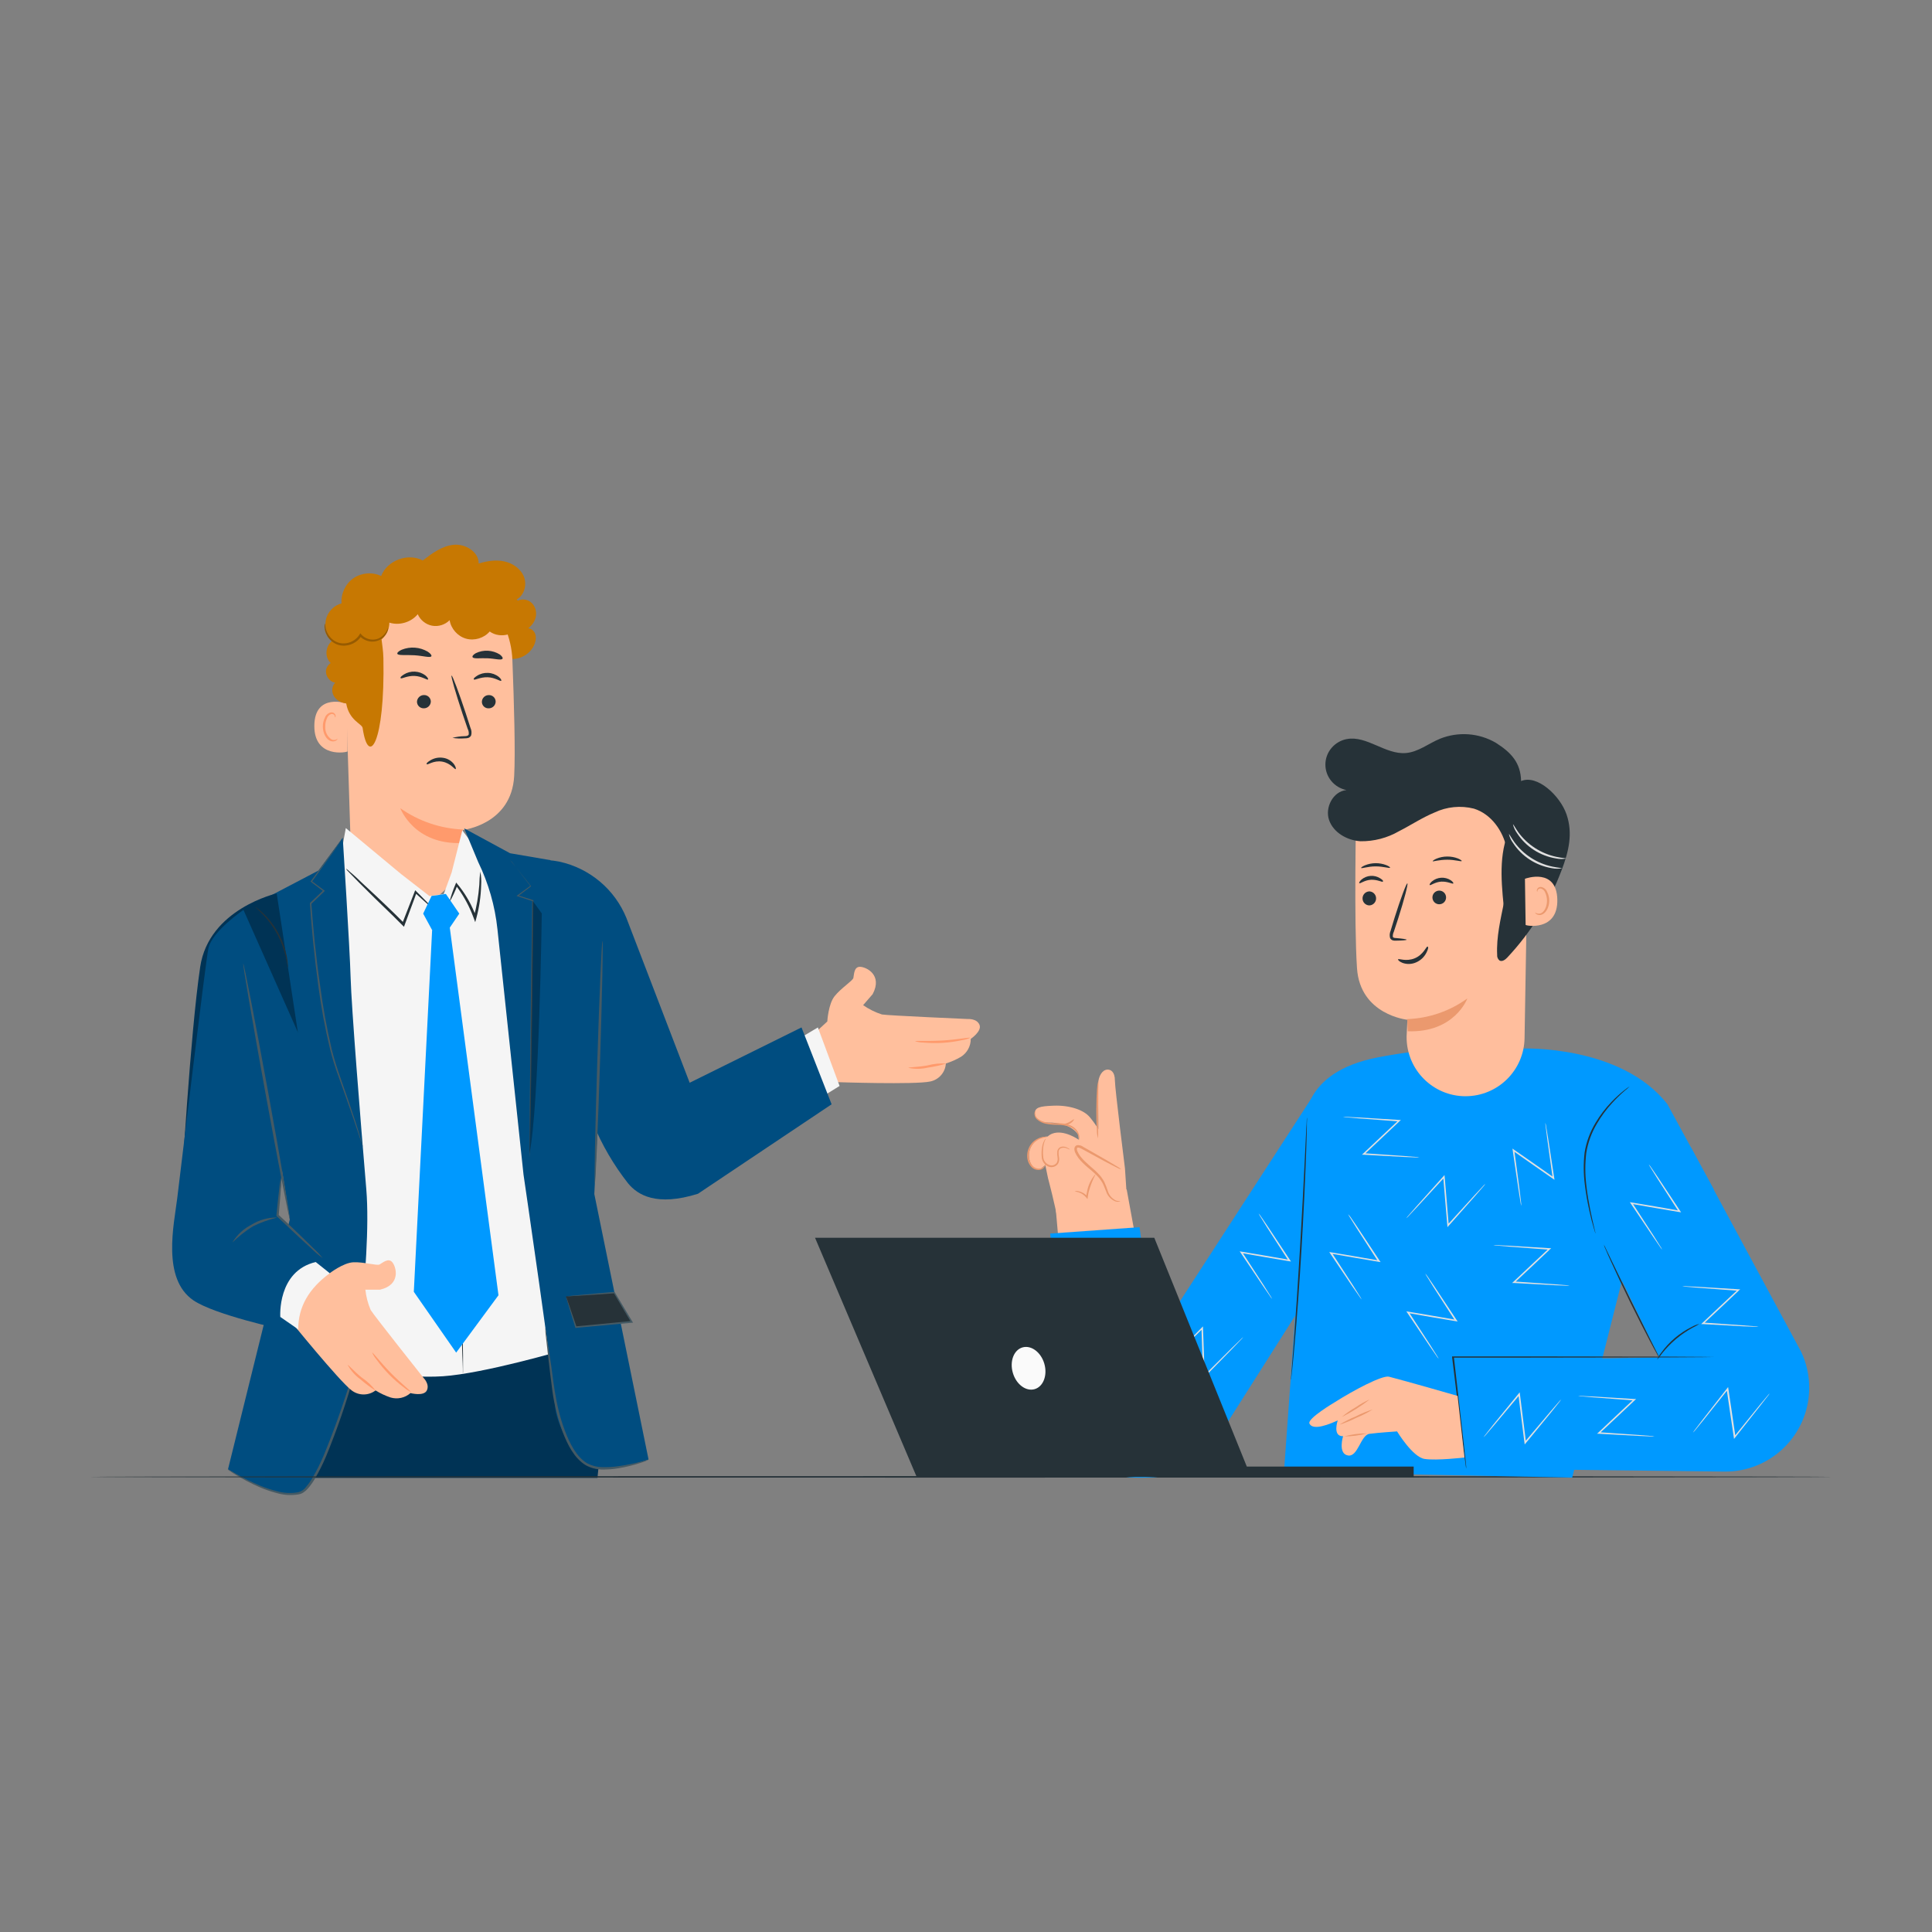 <?xml version="1.0" encoding="UTF-8"?>
<svg id="Layer_2" data-name="Layer 2" xmlns="http://www.w3.org/2000/svg" viewBox="0 0 1000 1000">
  <rect x="0" y="0" width="1000" height="1000" fill="#808080" stroke="none"/>
  <defs>
    <style>
      .cls-1 {
        fill: #ff9a6c;
      }

      .cls-1, .cls-2, .cls-3, .cls-4, .cls-5, .cls-6, .cls-7, .cls-8, .cls-9, .cls-10, .cls-11, .cls-12, .cls-13, .cls-14, .cls-15 {
        stroke-width: 0px;
      }

      .cls-2 {
        fill: #975b01;
      }

      .cls-3 {
        fill: #000;
      }

      .cls-4 {
        fill: #e0e0e0;
      }

      .cls-5 {
        fill: #eb996e;
      }

      .cls-6 {
        fill: #455a64;
      }

      .cls-7 {
        fill: #004d80;
      }

      .cls-8 {
        fill: #f5f5f5;
      }

      .cls-9 {
        fill: #09f;
      }

      .cls-10 {
        fill: #035;
      }

      .cls-11 {
        fill: #ffbe9d;
      }

      .cls-12 {
        fill: #263238;
      }

      .cls-13 {
        fill: #ffbf9d;
      }

      .cls-14 {
        fill: #c77802;
      }

      .cls-15 {
        fill: #fafafa;
      }

      .cls-16 {
        opacity: .3;
      }
    </style>
  </defs>
  <g>
    <path class="cls-14" d="M264.12,341c5.4.62,11-2.94,12.73-8.1.52-1.55.71-3.28.15-4.82-.56-1.54-2-2.82-3.64-2.85,2.14-1.56,3.73-3.94,4.07-6.57.34-2.63-.68-5.45-2.78-7.06-2.1-1.61-5.26-1.8-7.41-.25-.02-2.86-1.85-5.63-4.47-6.78l-11.59,3,12.94,33.43Z"/>
    <path class="cls-10" d="M309.24,764.95c.24-2.18.39-3.64.44-4.27,1.53-20.63,0-41.37-4.54-61.55l-162.56-13.17-7.61,56.78-2.31,22.21h176.58Z"/>
    <path class="cls-13" d="M428.21,528.71s.49-8.95,3.77-13.08c3.28-4.13,9.34-7.96,9.72-9.43.38-1.48.18-5.86,3.45-5.78,3.27.07,11.81,4.23,6.54,14.15l-4.94,5.7c2.99,2.08,6.27,3.71,9.75,4.82,3.44.58,44.59,2.36,44.59,2.36,0,0,4.52-.32,5.89,2.98,1.38,3.3-4.52,7.29-4.52,7.29.02,1.84-.44,3.66-1.32,5.28-.88,1.62-2.16,2.99-3.71,3.98-2.47,1.46-5.11,2.62-7.85,3.47-.13,2.23-1,4.35-2.47,6.04s-3.44,2.84-5.63,3.29c-7.82,1.7-48.39.33-48.39.33l-11.32-25.46,6.44-5.93Z"/>
    <path class="cls-1" d="M473.67,538.93c.02-.37,6.42.09,14.24-.37,7.82-.46,14.12-1.79,14.2-1.39-1.28.59-2.64.99-4.04,1.19-3.31.72-6.68,1.19-10.06,1.41-3.38.2-6.78.15-10.15-.15-1.42,0-2.84-.24-4.19-.69Z"/>
    <path class="cls-1" d="M470.19,552.72c0-.39,4.46-.28,9.77-1.24,3.22-.87,6.56-1.21,9.88-.99-3.17.95-6.41,1.66-9.69,2.12-3.27.76-6.67.8-9.96.11Z"/>
    <path class="cls-8" d="M414.79,536.9l8.54-5.11,11.24,30.3-9.11,5.63-10.68-30.82Z"/>
    <path class="cls-13" d="M265.21,341.48c-.49-11.74-5.37-22.87-13.69-31.18-8.32-8.31-19.45-13.18-31.19-13.66h-2.41c-26.21.43-40.45,22.94-39.29,49.1l3.32,105.39,41.4,15.9,16.01-14.72c0-7.38,0-22.71.16-22.71s25.28-2.86,26.62-27.96c.66-12.38-.05-37.48-.93-60.17Z"/>
    <path class="cls-1" d="M239.52,429.35c-11.61-.5-22.83-4.32-32.32-11.02,0,0,7.09,19.21,32.25,17.99l.07-6.97Z"/>
    <path class="cls-12" d="M256.56,363.15c-.02.94-.42,1.83-1.09,2.48-.68.65-1.58,1.01-2.52,1-.46.02-.92-.05-1.34-.21-.43-.16-.82-.41-1.15-.72-.33-.32-.59-.7-.77-1.12-.18-.42-.27-.87-.27-1.33.02-.93.41-1.82,1.08-2.47s1.57-1.01,2.51-1c.46-.02.91.06,1.34.22.43.16.82.41,1.15.72.33.32.6.69.78,1.11.18.42.28.87.28,1.33Z"/>
    <path class="cls-12" d="M259.42,352.36c-.48.45-3.11-1.68-6.97-1.82-3.86-.14-6.81,1.66-7.15,1.16-.34-.5.3-1.04,1.57-1.89,1.71-1.09,3.72-1.62,5.75-1.52,2.01.08,3.94.79,5.52,2.04,1.16.95,1.52,1.82,1.3,2.02Z"/>
    <path class="cls-12" d="M222.99,363.15c-.03.94-.42,1.82-1.1,2.47-.67.65-1.58,1.01-2.51,1-.46.02-.92-.06-1.34-.22-.43-.16-.82-.41-1.15-.72-.33-.32-.6-.69-.78-1.11-.18-.42-.28-.87-.29-1.33.04-.93.43-1.82,1.11-2.47.67-.65,1.57-1.01,2.51-1.01.46-.02.92.06,1.34.22.43.16.82.41,1.15.72.33.32.6.69.78,1.11.18.42.28.87.29,1.33Z"/>
    <path class="cls-12" d="M221.53,351.7c-.45.43-3.09-1.68-6.95-1.84-3.86-.16-6.82,1.68-7.18,1.18-.36-.5.3-1.04,1.57-1.89,1.72-1.09,3.74-1.62,5.77-1.52,2,.09,3.93.79,5.52,2.02,1.14.98,1.5,1.84,1.27,2.04Z"/>
    <path class="cls-12" d="M234.16,381.93c2.06-.56,4.18-.86,6.32-.89,1,0,1.93-.2,2.13-.89.12-1.01-.07-2.03-.55-2.93-.82-2.43-1.7-4.97-2.61-7.63-3.61-10.86-6.18-19.76-5.72-19.92.45-.16,3.7,8.54,7.31,19.4.86,2.68,1.7,5.22,2.47,7.68.58,1.21.71,2.59.36,3.88-.16.34-.39.64-.69.88-.29.24-.63.41-1,.5-.55.11-1.12.17-1.68.16-2.12.17-4.26.09-6.36-.25Z"/>
    <path class="cls-12" d="M223.28,339.66c-.57.98-4.27-.23-8.81-.5-4.54-.27-8.4.25-8.81-.77-.18-.5.61-1.36,2.27-2.09,2.16-.87,4.5-1.24,6.82-1.07,2.33.17,4.58.87,6.6,2.04,1.52.98,2.18,1.93,1.93,2.38Z"/>
    <path class="cls-12" d="M260.05,341.02c-.82.84-3.93-.14-7.72-.3-3.79-.16-6.99.41-7.7-.52-.32-.45.2-1.32,1.63-2.11,1.96-.95,4.12-1.39,6.3-1.27,2.17.12,4.28.78,6.13,1.93,1.32,1.04,1.73,1.84,1.36,2.27Z"/>
    <path class="cls-13" d="M179.92,364.24c-.43-.2-17.06-5.81-17.22,11.36-.16,17.17,17.12,13.81,17.17,13.31.04-.5.04-24.67.04-24.67Z"/>
    <path class="cls-1" d="M174.79,382.36s-.3.2-.8.43c-.36.15-.75.23-1.14.23s-.78-.08-1.14-.23c-1.11-.71-2-1.71-2.59-2.88-.59-1.17-.86-2.49-.77-3.8-.03-1.47.26-2.93.86-4.27.17-.53.47-1.01.86-1.41.39-.39.88-.69,1.41-.86.34-.08.7-.04,1.02.11.32.15.57.41.73.73.23.5,0,.84.2.86.2.02.36-.3.25-1-.1-.43-.34-.82-.68-1.09-.47-.36-1.05-.52-1.64-.45-.71.13-1.37.45-1.93.91s-.98,1.07-1.23,1.74c-.75,1.48-1.12,3.11-1.09,4.77,0,3.47,1.82,6.81,4.29,7.47.46.14.95.17,1.42.1.48-.07.93-.25,1.33-.53.48-.43.61-.79.61-.84Z"/>
    <path class="cls-12" d="M235.83,398.08c-.51.3-2.5-3.06-6.91-3.85-4.41-.79-7.69,1.87-8.02,1.35-.33-.52.41-1.14,1.92-2.07,1.99-1.19,4.35-1.63,6.64-1.25,2.2.33,4.17,1.51,5.52,3.27,1.01,1.41,1.11,2.43.86,2.55Z"/>
    <path class="cls-7" d="M414.86,531.79l-57.89,28.64-32.75-85.31c-2.98-7.3-7.69-13.77-13.73-18.84-6.04-5.07-13.22-8.6-20.93-10.28-1.98-.41-3.98-.68-6-.8l23.42,136.28c4.6,11.15,10.71,21.61,18.17,31.09,4.88,5.88,14.6,12.06,36.11,5.32l69.18-46.31-15.58-39.79Z"/>
    <path class="cls-8" d="M178.99,428.61l28.66,23.83,14.63,11.36,7.4-1.04,4.09-11.18,5.52-21.78,7.72,10.2,20.9,44.36,23.46,214.57s-40.88,11.99-62.1,13.42c-21.21,1.43-54.94-4.34-54.94-4.34v-112.9l-12.01-111.82,14.51-42.84,2.16-11.83Z"/>
    <path class="cls-12" d="M239.57,710.9c-.03-.2-.03-.4,0-.59v-1.77c0-1.61-.14-3.89-.25-6.82-.2-5.97-.48-14.49-.84-24.98-.73-21.12-1.89-50.29-3.54-82.47-1.66-32.18-3.54-61.32-5-82.4l-1.73-24.98c-.2-2.91-.36-5.18-.45-6.82v-2.38c.02.2.02.41,0,.61,0,.43,0,1.02.2,1.75.14,1.61.34,3.89.61,6.82.52,5.88,1.23,14.4,2.02,24.98,1.61,21.06,3.56,50.17,5.22,82.38,1.66,32.21,2.73,61.32,3.29,82.49.3,10.56.5,19.1.57,24.99v8.59c-.09.41-.11.61-.11.61Z"/>
    <path class="cls-7" d="M164.8,450.63l2.04-1.09-40.88,21.42,15.44,105.75,8.59,54.51-31.98,129.28s24.03,15.7,36.07,12.61c6.43-1.66,11.92-14.58,16.17-24.76,8.5-20.3,14.02-41.72,16.38-63.6,2.27-22.01,4.54-49.97,2.97-69.09-3-35.59-7.7-94.3-8.13-109.75-.43-15.44-4.07-72.34-4.07-72.34l-12.61,17.06Z"/>
    <path class="cls-7" d="M240.25,428.76l23.76,12.88,20.85,3.57,28.12,61.55-5.36,111.29,28.07,137.39s-20.58,7.29-28.73,4.29c-8.15-3-19.28-21.44-19.71-32.59-.43-11.15-16.28-119.17-16.28-119.17l-13.49-126.99c-1.28-12.11-4.66-23.9-9.99-34.84l-7.22-17.37Z"/>
    <path class="cls-6" d="M264.01,445.21c.27.27.52.56.75.86l2.13,2.59,7.86,9.86.16.2-.2.16-6.68,5.06v-.54l7.83,2.48h.23v.27c-.14,13.92-.32,31.48-.52,50.51-.34,23.23-.66,44.24-.89,59.55-.13,7.56-.27,13.63-.36,18.04,0,2.07,0,3.73-.14,4.9v1.7-24.67c.16-15.28.36-36.34.61-59.55.27-19.01.52-36.57.7-50.51l.25.34-7.79-2.54-.59-.18.5-.36,6.81-5v.39l-7.68-9.99-2.02-2.68c-.35-.27-.68-.57-.98-.89Z"/>
    <path class="cls-6" d="M187.76,593.52c-.07-.13-.13-.27-.16-.41l-.41-1.25-1.57-4.82c-1.36-4.16-3.41-10.18-6.02-17.58l-4.32-12.08c-1.71-4.62-3.17-9.31-4.38-14.08-2.64-10.94-4.69-22.01-6.16-33.16-2.11-15.44-3.5-30.03-4.32-42.54v-.18l.14-.14,6.81-6.49v.54l-6.4-4.86-.23-.2.18-.25,11.54-15.65,3.16-4.23.86-1.07c.09-.13.19-.25.3-.36,0,0,0,.16-.23.41l-.77,1.14-3.04,4.34-11.36,15.9v-.46l6.43,4.82.34.25-.3.27-6.81,6.56.11-.32c.91,12.51,2.27,27.07,4.54,42.5,1.45,11.14,3.46,22.2,6.04,33.14,1.3,5.01,2.73,9.69,4.29,14.04l4.23,12.13c2.54,7.43,4.54,13.47,5.75,17.67.63,2.11,1.11,3.75,1.41,4.86.14.52.25.95.32,1.27.07.32.02.3.02.3Z"/>
    <path class="cls-12" d="M292.87,671.04l5.11,15.88,28.94-2.66-9.02-15.2-25.03,1.98Z"/>
    <path class="cls-6" d="M292.9,671.04s.57,0,1.73-.23l5.06-.5c4.39-.41,10.7-1,18.17-1.63h.23l.14.23,9.09,15.15.34.59h-.68l-1.5.14-27.44,2.52h-.27v-.25c-1.57-4.98-2.77-9.09-3.59-11.77-.36-1.3-.68-2.27-.93-3.16-.11-.35-.2-.7-.27-1.07.18.38.33.76.46,1.16l1.11,3.2c.98,2.84,2.27,6.81,3.88,11.35l-.36-.25,27.44-2.63,1.48-.14-.34.66-8.97-15.19.36.2c-7.31.54-13.63.93-17.94,1.2l-5.18.3c-1.3.11-2,.14-2,.11Z"/>
    <g class="cls-16">
      <path class="cls-3" d="M275.66,466.19l4.77,6.59s-1.34,99.8-6.41,124.58l1.63-131.17Z"/>
    </g>
    <path class="cls-12" d="M178.99,449.52c.5.78,1.1,1.49,1.79,2.11,1.23,1.3,3.02,3.13,5.27,5.41,4.54,4.54,10.74,10.65,17.74,17.37l4.54,4.54.77.75.36-1c2.27-6.31,4.54-12.04,6.18-16.76l-.84.18,5.91,5.32c.68.69,1.44,1.29,2.27,1.79-.54-.84-1.19-1.6-1.93-2.27-1.29-1.34-3.2-3.27-5.59-5.63l-.54-.54-.3.73c-1.82,4.7-4.04,10.38-6.49,16.65l1.13-.25-4.54-4.54c-6.99-6.81-13.38-12.76-18.06-17.08-2.27-2.27-4.23-3.91-5.56-5.06-.63-.66-1.34-1.23-2.11-1.7Z"/>
    <path class="cls-12" d="M232.57,467.12c1.66-2.9,3.07-5.94,4.23-9.09l-.93.16c3.39,4.42,6.19,9.27,8.31,14.42.39.89.7,1.77,1.02,2.61l.77,2.09.59-2.13c1.51-5.56,2.34-11.29,2.48-17.06.17-2.34.02-4.7-.46-6.99-.29,2.31-.45,4.63-.5,6.95-.42,5.65-1.39,11.25-2.91,16.72h1.36c-.32-.86-.66-1.77-1.04-2.68-2.17-5.28-5.12-10.19-8.77-14.58l-.61-.73-.34.86c-1.32,3.06-2.39,6.22-3.2,9.45Z"/>
    <path class="cls-9" d="M237.73,472.89l-5.66,8.34h-8.5l-4.54-8.34,4.34-9.15,7.4-1.05,6.95,10.2Z"/>
    <path class="cls-9" d="M232.39,476.98l25.62,193.44-21.9,29.69-21.92-31.48,9.7-191.65h8.49Z"/>
    <path class="cls-6" d="M282.27,687.3c-.03,1.43.06,2.86.27,4.27.34,3,.77,6.81,1.3,11.56.52,4.75,1.32,10.76,2.11,17.15,1,7.03,2.73,13.93,5.16,20.6,2.66,6.97,6.11,13.83,11.99,17.47,2.78,1.54,5.91,2.32,9.09,2.27,2.71.02,5.42-.21,8.09-.68,3.85-.64,7.65-1.57,11.35-2.79,1.39-.38,2.73-.9,4-1.57-1.41.26-2.79.61-4.16,1.04-3.74.98-7.53,1.73-11.36,2.27-2.61.39-5.26.56-7.9.5-2.98.04-5.91-.7-8.52-2.13-5.34-3.34-8.77-9.99-11.35-16.85-5.29-13.97-6-27.69-7.61-37.36-.7-4.68-1.3-8.54-1.75-11.52-.12-1.43-.35-2.84-.7-4.23Z"/>
    <path class="cls-6" d="M188.14,692.98c0,.43-.08.86-.2,1.27l-.89,3.63c-.77,3.13-2,7.65-3.59,13.22-4.05,14.52-8.96,28.78-14.69,42.72-1.68,3.98-3.62,7.85-5.79,11.58-1.04,1.8-2.25,3.49-3.61,5.06l-1.07,1.09c-.41.34-.84.63-1.25.95-.45.29-.93.54-1.43.73-.48.16-.98.2-1.45.32-3.67.54-7.41.29-10.97-.75-3.11-.81-6.15-1.87-9.09-3.16-4.19-1.83-8.25-3.94-12.15-6.34-1.39-.84-2.45-1.54-3.13-2.02-.38-.22-.73-.49-1.04-.8.41.15.8.35,1.16.59l3.25,1.82c3.97,2.23,8.05,4.23,12.24,6,2.89,1.2,5.87,2.19,8.9,2.95,3.41.95,6.99,1.17,10.49.63,1.82-.3,3.45-1.3,4.54-2.79,1.31-1.53,2.47-3.17,3.47-4.91,2.13-3.66,4.02-7.46,5.68-11.36,5.72-13.9,10.72-28.08,14.99-42.5,1.63-5.4,2.97-9.83,3.95-13.11.44-1.42.8-2.6,1.09-3.54.15-.46.35-.9.59-1.32Z"/>
    <path class="cls-10" d="M143.22,462.44s-35.14,7.88-39.61,38.09c-5.16,34.77-9.68,114.36-9.68,114.36l60.23-80.65"/>
    <path class="cls-12" d="M132.02,469.37s1.54,1.39,3.86,3.77c6.06,6.25,10.26,14.05,12.13,22.55.7,3.25.86,5.31,1,5.31.08-.49.08-.99,0-1.47-.07-1.33-.23-2.65-.48-3.95-1.59-8.71-5.89-16.69-12.26-22.83-.96-.93-1.97-1.8-3.04-2.59-.36-.32-.77-.58-1.2-.8Z"/>
    <path class="cls-6" d="M311.84,487.04c-.39,0-1.61,28.1-2.7,62.78-1.09,34.68-1.68,62.8-1.27,62.8s1.59-28.07,2.7-62.76c1.11-34.68,1.66-62.8,1.27-62.82Z"/>
    <path class="cls-7" d="M126.03,470.96s-16.35,11.04-18.17,19.97c-1.54,7.22-14.47,115.83-16.13,129.33-1.66,13.49-8.09,41.61,8.4,52.81,11.08,7.52,46.11,15.06,46.11,15.06-3.45-16.15,3.61-27.96,20.85-36.91l-23.42-22.1,10.49-94.87-28.14-63.28Z"/>
    <path class="cls-6" d="M150.06,631.18c-.41,0-6.13-29.52-12.79-66.07-6.65-36.54-11.74-66.32-11.36-66.32s6.13,29.52,12.81,66.07c6.68,36.54,11.72,66.23,11.33,66.32Z"/>
    <path class="cls-6" d="M145.54,609.42c.12,1.88.06,3.76-.16,5.63-.23,3.52-.64,8.45-1.14,14.13l-.16-.48,4.54,4.23c5.2,4.93,9.86,9.45,13.2,12.77,1.89,1.7,3.63,3.54,5.22,5.52-2.06-1.49-3.99-3.14-5.79-4.93-3.5-3.13-8.24-7.56-13.45-12.49l-4.54-4.25-.2-.2v-.27c.57-5.66,1.09-10.58,1.52-14.08.15-1.88.46-3.74.95-5.56Z"/>
    <path class="cls-6" d="M120.28,643.12c2.4-3.99,5.88-7.22,10.04-9.31,3.96-2.44,8.54-3.7,13.2-3.61-4.36,1.04-8.6,2.57-12.63,4.54-3.83,2.4-7.39,5.21-10.61,8.38Z"/>
    <path class="cls-13" d="M170.59,659.07s7.09-5.5,12.35-5.72c5.27-.23,12.13,1.84,13.49,1.16,1.36-.68,4.54-3.7,6.63-1.18,2.09,2.52,4.54,11.7-6.4,14.22h-7.54c.39,3.62,1.31,7.17,2.75,10.52,1.82,2.97,27.44,35.23,27.44,35.23,0,0,3.2,3.2,1.61,6.4-1.59,3.2-8.47,1.36-8.47,1.36-1.38,1.22-3.05,2.07-4.85,2.47-1.8.4-3.67.33-5.44-.19-2.72-.91-5.33-2.14-7.77-3.66-1.77,1.36-3.94,2.09-6.18,2.09s-4.4-.74-6.18-2.09c-6.41-4.79-31.96-36.34-31.96-36.34l11.81-25.23,8.7.98Z"/>
    <path class="cls-8" d="M163.43,653.23l7.27,5.79c-10.79,7.86-16.4,17.49-16.33,29.05l-9.29-6.43s-1.68-23.71,18.35-28.42Z"/>
    <path class="cls-1" d="M192.66,700.11c.3-.23,4.13,4.91,9.61,10.52,5.47,5.61,10.61,9.49,10.36,9.81-1.29-.58-2.48-1.35-3.54-2.27-2.71-2.03-5.27-4.27-7.65-6.68-2.37-2.43-4.55-5.02-6.54-7.77-.93-1.08-1.68-2.3-2.23-3.61Z"/>
    <path class="cls-1" d="M179.97,706.52c.3-.25,3.13,3.18,7.34,6.56,2.77,1.86,5.21,4.16,7.22,6.81-2.8-1.77-5.45-3.75-7.95-5.93-2.72-1.97-4.98-4.51-6.61-7.45Z"/>
    <path class="cls-14" d="M271.2,298.55c-1.64-4.18-5.79-7.02-10.17-7.97-4.39-.95-8.98-.22-13.27,1.1.06-6.07-6.86-10.28-12.91-9.7-6.04.58-11.21,4.42-16.03,8.12-7.64-4.07-18.41-.05-21.53,8.02-4.54-2.15-10.22-1.69-14.35,1.17-4.13,2.86-6.56,8.01-6.15,13.02-3.89,1-7.11,4.28-8.05,8.19-.94,3.91.44,8.29,3.45,10.95-2.68,1.94-3.89,5.69-2.85,8.84.36,1.09,1,2.07,1.8,2.89-1.19.85-2.08,2.1-2.34,3.54-.54,2.98,1.72,6.17,4.71,6.65-1.45,1.4-1.88,3.68-1.27,5.6.61,1.92,2.16,3.47,3.98,4.32.94.44,1.95.7,2.98.83,1.53,8.86,8.19,10.49,8.5,12.68,3,20.6,11.62,7.94,10.75-36.13-.08-3.85-.65-6.95-.95-9.69,2.45-2.24,4.06-5.38,4.03-8.71,5.17,1.64,11.26-.16,14.7-4.36,1.3,3.04,4.18,5.34,7.43,5.95,3.25.61,6.77-.51,9.07-2.87.7,4.45,4.16,8.35,8.49,9.57,4.34,1.23,9.32-.28,12.25-3.7,2.77,2.02,6.5,2.44,9.77,1.43.87,1.63,1.37,2.71,1.37,2.71.02-1.08-.04-2.13-.16-3.17,1.44-.63,2.74-1.55,3.75-2.76,3.5-4.17,3.14-11.04-.78-14.82,3.96-2.12,5.41-7.54,3.77-11.71Z"/>
    <path class="cls-2" d="M200.87,325.1c.06.01.06.52-.23,1.4-.29.87-.9,2.12-2.14,3.29-1.21,1.16-3.14,2.25-5.5,2.3-2.31.08-4.98-.83-6.87-2.92l.96-.09c-.75,1.26-1.8,2.39-3.08,3.25-2.73,1.83-6.1,2.3-8.83,1.47-2.77-.81-4.67-2.76-5.75-4.54-1.09-1.82-1.4-3.55-1.44-4.71-.02-1.17.18-1.79.24-1.78.25-.04-.27,2.69,1.92,6.03,1.08,1.59,2.87,3.28,5.33,3.93,2.42.68,5.42.23,7.85-1.4,1.13-.77,2.07-1.76,2.73-2.84l.43-.7.53.61c1.59,1.81,3.92,2.67,5.96,2.66,2.07.02,3.81-.85,4.99-1.84,2.4-2.07,2.69-4.2,2.89-4.11Z"/>
  </g>
  <g>
    <g id="freepik--Table--inject-2">
      <path class="cls-12" d="M46,764.43c0,.22,202.04.39,451.19.39,249.15,0,451.25-.14,451.25-.39,0-.25-202-.4-451.25-.4-249.25,0-451.19.22-451.19.4Z"/>
    </g>
    <g id="freepik--Character--inject-2">
      <path class="cls-9" d="M839.27,663.76l47.83-48.05-24.05-44.17c-24.05-30.8-74.97-28.82-74.97-28.82-25.12-1.71-50.36-.16-75.08,4.61-40.45,7.92-37.18,34.63-37.18,34.63l-5.42,99.13-5.81,80.72,149.17,3.01,25.52-101"/>
      <path class="cls-9" d="M758.91,760.11l133.61,1.58c23.98.28,43.65-18.94,43.93-42.92.08-6.58-1.34-13.08-4.15-19.03l-57.13-105.95-52.05,35.17,35.51,73.63-108.15,1.93,8.43,55.58Z"/>
      <path class="cls-9" d="M680.53,565.8l-107.21,165.53,62.55,4.09s37.36-58.86,36.52-57.65c-1.49,2.22,8.14-111.97,8.14-111.97Z"/>
      <path class="cls-12" d="M825.82,638.49c0-.29-.05-.58-.14-.86-.16-.63-.33-1.43-.57-2.41-.49-2.08-1.22-5.09-1.96-8.82-.74-3.74-1.58-8.24-2.11-13.25-.64-5.43-.64-10.91,0-16.33.86-5.38,2.74-10.55,5.53-15.23,2.24-3.85,4.9-7.45,7.92-10.73,2.04-2.24,4.21-4.36,6.5-6.34.87-.68,1.71-1.41,2.5-2.19-.26.13-.5.28-.73.46-.44.33-1.16.79-1.98,1.47-2.38,1.88-4.63,3.93-6.72,6.13-3.12,3.25-5.87,6.85-8.18,10.73-2.89,4.75-4.83,10.02-5.7,15.51-.63,5.49-.58,11.04.13,16.52.54,4.46,1.3,8.89,2.28,13.28.82,3.75,1.58,6.75,2.23,8.81.29,1.03.54,1.82.71,2.36.07.3.16.59.29.87Z"/>
      <path class="cls-12" d="M830.13,644.2c.23.83.54,1.63.92,2.39.63,1.58,1.58,3.71,2.8,6.34,2.42,5.37,5.86,12.75,9.82,20.83,3.96,8.08,7.7,15.32,10.47,20.6,1.39,2.6,2.53,4.75,3.34,6.13.39.77.83,1.5,1.33,2.2-.28-.81-.63-1.59-1.05-2.34-.81-1.58-1.85-3.71-3.17-6.26l-10.25-20.6c-3.88-8.03-7.41-15.29-10.04-20.72-1.24-2.55-2.25-4.67-3.04-6.34-.32-.78-.7-1.52-1.14-2.23Z"/>
      <path class="cls-12" d="M758.91,760.11v-1.09c-.08-.76-.19-1.82-.32-3.17-.32-2.82-.76-6.83-1.32-11.88-1.17-10.25-2.85-24.67-4.75-41.67l-.38.41h39.47s68.94-.11,68.94-.11l20.91-.13,5.69-.08h1.49s.51,0,.51,0c-.17-.02-.34-.02-.51,0h-1.49s-5.69-.08-5.69-.08l-20.91-.13-69.05-.11h-39.47s-.43,0-.43,0v.41c2.09,16.98,3.85,31.4,5.12,41.64.63,5.04,1.16,9.05,1.58,11.87.17,1.33.31,2.39.43,3.17l.13.81s.03.14.05.14Z"/>
      <path class="cls-12" d="M857.69,703.77c.96-1.06,1.85-2.17,2.66-3.34,4.27-5.36,9.56-9.82,15.56-13.13,1.28-.62,2.53-1.31,3.74-2.06-1.41.33-2.76.86-4.01,1.58-6.25,3.09-11.66,7.65-15.75,13.29-.9,1.11-1.64,2.34-2.2,3.66Z"/>
      <path class="cls-12" d="M668.17,714.26c.12-.45.19-.91.22-1.38.11-.97.25-2.28.44-3.95.36-3.42.86-8.38,1.38-14.51,1.09-12.28,2.34-29.26,3.45-48.02,1.11-18.76,1.89-35.77,2.33-48.09.22-6.16.38-11.09.44-14.59,0-1.66,0-2.98.08-3.96.02-.46.02-.92,0-1.38-.09.45-.14.92-.14,1.38,0,.97-.13,2.3-.22,3.96-.17,3.52-.41,8.48-.71,14.56-.59,12.31-1.46,29.29-2.57,48.07-1.11,18.77-2.28,35.73-3.17,48.02-.48,6.07-.86,11.09-1.12,14.54-.13,1.58-.22,2.98-.3,3.95-.08.46-.12.93-.11,1.39Z"/>
      <path class="cls-4" d="M787.44,624.18c0-.73-.07-1.45-.17-2.17-.19-1.51-.43-3.52-.73-5.99-.7-5.23-1.58-12.39-2.76-20.69l-.6.38,10.25,7.18,10.43,7.26.74.52-.13-.9c-1.27-8.22-2.34-15.32-3.17-20.6-.41-2.42-.73-4.42-.98-5.91-.09-.71-.23-1.42-.44-2.11,0,.72.06,1.44.19,2.15.19,1.49.43,3.49.74,5.94.71,5.2,1.71,12.31,2.85,20.6l.6-.38-10.41-7.29-10.27-7.15-.74-.52.13.9c1.22,8.27,2.28,15.43,3.04,20.6.4,2.46.71,4.47.95,5.96.09.75.25,1.49.48,2.22Z"/>
      <path class="cls-4" d="M727.81,630.6c.57-.45,1.1-.96,1.58-1.51,1.03-1.11,2.42-2.58,4.14-4.39l14.15-15.34-.68-.24c.33,3.88.68,8.1,1.05,12.47.36,4.37.74,8.71,1.08,12.67l.08.92.6-.68,13.77-15.53,3.93-4.53c.5-.52.95-1.09,1.33-1.7-.57.48-1.1,1.01-1.58,1.58l-4.09,4.37-13.97,15.32.68.24c-.33-3.95-.68-8.22-1.06-12.67-.38-4.45-.73-8.59-1.06-12.47l-.08-.9-.6.67-13.94,15.54-3.98,4.55c-.49.5-.93,1.04-1.33,1.62Z"/>
      <path class="cls-4" d="M697.8,628.48c.3.67.66,1.3,1.08,1.9l3.17,5.1,11.31,17.55.38-.6-12.29-2.12-12.52-2.11-.9-.16.43.68,11.57,17.21,3.49,4.97c.39.61.82,1.19,1.3,1.73-.31-.65-.67-1.27-1.08-1.87l-3.17-5.07-11.33-17.43-.4.6,12.52,2.17,12.34,2.09.9.14-.51-.74-11.55-17.43-3.39-4.99c-.42-.57-.87-1.12-1.35-1.63Z"/>
      <path class="cls-4" d="M737.71,659.18c.3.66.66,1.29,1.08,1.89l3.17,5.12,11.3,17.54.4-.6-12.33-2.12-12.53-2.12-.9-.14.52.74,11.57,17.22,3.41,4.94c.38.61.81,1.18,1.3,1.71-.32-.65-.68-1.27-1.08-1.87-.82-1.27-1.9-2.96-3.17-5.05l-11.33-17.43-.4.6,12.52,2.17,12.34,2.08.9.16-.51-.76-11.55-17.43c-1.39-2.06-2.53-3.74-3.41-4.99-.39-.58-.83-1.13-1.3-1.65Z"/>
      <path class="cls-4" d="M651.47,628.13c.31.65.67,1.28,1.08,1.89l3.17,5.12,11.3,17.54.4-.6-12.33-2.12-12.53-2.12-.9-.14.51.74,11.58,17.22c1.39,2.03,2.53,3.69,3.41,4.93.38.62.81,1.2,1.3,1.73-.32-.65-.68-1.27-1.09-1.87l-3.17-5.05-11.33-17.43-.4.6,12.52,2.15,12.34,2.09.89.16-.49-.76-11.55-17.43-3.41-4.99c-.37-.59-.8-1.14-1.28-1.65Z"/>
      <path class="cls-4" d="M601.72,707.89c.57-.43,1.1-.91,1.58-1.43l4.34-4.18,14.91-14.61-.67-.27c.13,3.9.25,8.11.4,12.5.14,4.39.32,8.75.46,12.67v.92s.65-.65.65-.65l14.51-14.81,4.15-4.33c.52-.49.99-1.02,1.43-1.58-.56.43-1.09.91-1.58,1.43l-4.31,4.17-14.73,14.61.68.27c-.13-3.96-.27-8.24-.41-12.67-.14-4.44-.32-8.6-.46-12.5v-.9s-.63.63-.63.63l-14.69,14.83-4.2,4.34c-.52.48-1,1.01-1.43,1.57Z"/>
      <path class="cls-4" d="M853.4,602.68c.31.66.67,1.29,1.08,1.89l3.17,5.12,11.3,17.55.4-.6-12.33-2.14-12.53-2.11-.9-.16.51.76,11.58,17.21,3.39,4.94c.38.61.82,1.18,1.3,1.71-.3-.65-.66-1.27-1.08-1.85l-3.17-5.07c-2.87-4.39-6.8-10.41-11.33-17.43l-.4.6,12.52,2.17,12.34,2.09.89.14-.49-.74c-4.64-6.97-8.63-12.99-11.55-17.43l-3.41-4.99c-.38-.59-.81-1.14-1.28-1.66Z"/>
      <path class="cls-4" d="M916.05,721.16c-.53.48-1.02,1.01-1.46,1.58l-3.87,4.64-13.13,16.21.7.19c-.57-3.85-1.17-8.03-1.82-12.39-.65-4.36-1.28-8.65-1.87-12.56l-.13-.9-.57.73-12.77,16.35-3.63,4.75c-.46.55-.87,1.14-1.24,1.76.52-.49,1-1.02,1.44-1.58l3.8-4.63,12.91-16.18-.7-.17c.57,3.91,1.19,8.16,1.84,12.56s1.27,8.52,1.85,12.37l.13.9.57-.71,12.93-16.38,3.69-4.75c.48-.57.92-1.16,1.32-1.79Z"/>
      <path class="cls-4" d="M772.98,644.45c.71.15,1.43.25,2.15.29l6.02.52,20.82,1.58-.25-.67-9.13,8.56-9.24,8.71-.67.63h.92s20.71,1.14,20.71,1.14l5.99.25c.72.06,1.44.06,2.15,0-.71-.14-1.42-.23-2.14-.27l-5.97-.48-20.69-1.43.24.67,9.27-8.68,9.09-8.59.67-.63h-.9s-20.83-1.25-20.83-1.25l-6.02-.3c-.73-.08-1.46-.1-2.19-.06Z"/>
      <path class="cls-4" d="M808.09,724.3c-.53.5-1.03,1.03-1.49,1.58l-3.95,4.56-13.48,15.94.7.19c-.49-3.87-1.03-8.05-1.58-12.41s-1.12-8.68-1.58-12.6l-.13-.92-.57.71-13.12,16.08-3.72,4.75c-.46.55-.89,1.13-1.27,1.74.53-.49,1.03-1.02,1.47-1.58l3.9-4.55,13.31-15.84-.68-.21c.49,3.93,1.03,8.18,1.58,12.6s1.11,8.56,1.58,12.42l.13.9.57-.7,13.26-16.13,3.77-4.75c.49-.56.93-1.16,1.3-1.81Z"/>
      <path class="cls-4" d="M870.84,665.74c.71.16,1.43.25,2.15.29l6,.51,20.82,1.58-.24-.68-9.14,8.57-9.24,8.71-.67.63h.92s20.71,1.14,20.71,1.14l5.99.25c.7.06,1.41.06,2.11,0-.7-.15-1.42-.24-2.14-.27l-5.97-.48-20.69-1.44.24.68,9.27-8.68,9.11-8.59.65-.63h-.9s-20.83-1.27-20.83-1.27l-6.02-.29c-.71-.07-1.42-.08-2.12-.05Z"/>
      <path class="cls-4" d="M816.93,722.51c.71.15,1.43.24,2.15.27l6.02.52,20.82,1.58-.25-.68-9.13,8.57-9.24,8.71-.67.63h.9s20.72,1.12,20.72,1.12l5.99.27c.72.06,1.44.06,2.15,0-.7-.15-1.42-.24-2.14-.27l-5.97-.48-20.69-1.44.24.68,9.27-8.68,9.09-8.56.67-.62h-.9s-20.83-1.27-20.83-1.27l-6.04-.29c-.72-.1-1.45-.13-2.17-.1Z"/>
      <path class="cls-4" d="M695.23,578.08c.71.15,1.43.25,2.15.29l6.02.51,20.8,1.58-.24-.67-9.13,8.56-9.24,8.71-.67.63h.9s20.72,1.14,20.72,1.14l5.99.25c.72.06,1.44.06,2.15,0-.7-.15-1.42-.24-2.14-.27l-5.97-.48-20.71-1.43.25.67,9.24-8.67,9.09-8.59.67-.63h-.9s-20.83-1.27-20.83-1.27l-6.04-.29c-.71-.07-1.43-.1-2.14-.06Z"/>
      <path class="cls-11" d="M754.43,722.51s-26.65-7.68-35.47-9.93c-3.44-.87-18.16,6.89-28.33,13.36,0,0-14.01,8.3-12.88,10.85,1.25,2.82,6.34,2.25,14.66-1.58,0,0-2.88,8.35,2.77,8.16,0,0-2.8,9.03,2.49,9.97s6.53-10.58,11.19-11.2c4.66-.62,14.26-1.25,14.26-1.25,0,0,8.03,13.31,14.26,14.26,6.23.95,20.6-.74,20.6-.74l-3.53-31.88Z"/>
      <path class="cls-5" d="M708.94,724.35c-2.61,1.16-5.1,2.57-7.45,4.2-2.49,1.41-4.83,3.05-7,4.91,5.1-2.56,9.94-5.61,14.45-9.11Z"/>
      <path class="cls-5" d="M710.51,729.53c-3.04.96-6,2.17-8.84,3.63-2.93,1.19-5.76,2.63-8.46,4.29,3.05-.95,6-2.16,8.84-3.61,2.94-1.19,5.77-2.63,8.46-4.31Z"/>
      <path class="cls-5" d="M707.65,741.9c-4.02-.01-8.03.52-11.91,1.58,4.02.01,8.03-.52,11.91-1.58Z"/>
      <path class="cls-11" d="M758.53,567.41h0c-16.86-.03-30.5-13.73-30.47-30.59,0-.12,0-.24,0-.37l.4-8.62s-24.46-2.46-26.08-26.7c-1.62-24.24-.46-80.18-.46-80.18h0c27.41-13.6,60.03-11.31,85.27,5.97l3.74,2.58-1.82,107.73c-.2,16.74-13.84,30.19-30.58,30.17Z"/>
      <path class="cls-12" d="M709.05,468.62c1.99-.23,3.42-2.03,3.19-4.02-.19-1.68-1.51-3-3.19-3.19-.19-.05-.39-.05-.59,0-1.99.23-3.42,2.03-3.19,4.02.19,1.68,1.51,3,3.19,3.19.19.03.39.03.59,0Z"/>
      <path class="cls-12" d="M703.57,457.13c.4.41,2.68-1.58,6.02-1.76s5.86,1.39,6.19.95-.24-.93-1.35-1.68c-3.04-1.95-7-1.69-9.76.65-1,.89-1.31,1.74-1.11,1.84Z"/>
      <path class="cls-12" d="M742.94,461.61c-1.6,1.11-2,3.31-.89,4.92,1.11,1.6,3.31,2,4.92.89,1.6-1.11,2-3.31.89-4.92,0,0,0,0,0,0-1.11-1.6-3.31-2-4.91-.89Z"/>
      <path class="cls-12" d="M740.01,458.09c.41.41,2.69-1.58,6.02-1.76,3.33-.17,5.86,1.39,6.21.95.17-.21-.25-.93-1.35-1.68-3.04-1.95-7-1.69-9.76.65-1,.89-1.31,1.66-1.12,1.84Z"/>
      <path class="cls-12" d="M728.06,486.39c0-.25-2.08-.57-5.47-.86-.87,0-1.58-.21-1.66-.67-.06-.87.11-1.75.49-2.53.74-2.27,1.49-4.55,2.28-6.94,3.17-9.87,5.24-18,4.75-18.16s-3.44,7.72-6.56,17.59c-.73,2.41-1.44,4.75-2.12,6.97-.5,1.15-.6,2.44-.29,3.66.29.67.88,1.16,1.58,1.32.49.11,1,.15,1.51.11,3.42-.06,5.48-.22,5.48-.49Z"/>
      <path class="cls-5" d="M728.36,527.49c11.22-.4,22.06-4.13,31.15-10.71,0,0-6.53,17.86-30.85,17l-.3-6.29Z"/>
      <path class="cls-12" d="M719.51,449.11c.1-.19-.62-.78-1.96-1.32-3.58-1.38-7.54-1.34-11.09.11-1.33.57-2.04,1.16-1.95,1.35.21.44,3.41-.81,7.51-.81,4.1,0,7.3,1.16,7.49.67Z"/>
      <path class="cls-12" d="M756.58,445.66c.1-.19-.62-.76-1.96-1.32-1.77-.69-3.66-1.02-5.56-1-1.91,0-3.8.38-5.56,1.11-1.33.57-2.03,1.16-1.95,1.36s3.41-.81,7.53-.82,7.29,1.11,7.51.67Z"/>
      <path class="cls-11" d="M628.45,742.6c-7.27,13.5-21.78,21.48-37.07,20.39h0c-18.22-1.28-33.11-15.03-35.82-33.1l-9.19-105.19,36.8-9.09,15.04,82.39s7.86,34.52,30.25,44.6Z"/>
      <path class="cls-11" d="M583.5,623.23l-1.22-18.46s-5.21-41.42-5.21-45.47c0-4.66-2.23-5.8-3.96-5.67-2.68.17-4.58,3.49-4.75,7.49,0,1.38.13,23.27.13,23.27-1.27-2.07-2.68-4.04-4.23-5.91-3.17-4.1-10.84-6.45-18.65-6.19-7.81.25-9.95,1.01-10,4.04.06,1.17.64,2.25,1.58,2.95,1.44,1.2,3.27,1.83,5.15,1.77,12.5-.22,15.84,6.45,15.84,6.45l.16,2.42s-7.59-5.43-13.64-3.17c-.89.33-1.71.84-2.41,1.49-5.4.02-9.76,4.42-9.74,9.81,0,1.67.44,3.31,1.26,4.76.67,1.56,2.23,2.54,3.93,2.46.84-.25,1.6-.72,2.2-1.35.35-.3.73-.58,1.12-.82l1.39,6.7s3.95,14.89,4.93,21.58"/>
      <path class="cls-11" d="M579.91,621.79c-2.28.63-4.64-1.05-5.88-3.07-1.24-2.03-1.76-4.42-2.84-6.54-3.26-6.34-11.09-9.35-14.08-15.84-.41-.9-.63-2.14.16-2.74s1.77-.11,2.58.33l20.6,11.41"/>
      <path class="cls-5" d="M580.46,605.3c-.64-.57-1.35-1.06-2.11-1.46-1.39-.87-3.44-2.08-5.97-3.55l-8.95-5.12-2.58-1.46c-.96-.76-2.19-1.11-3.41-.97-.77.25-1.31.95-1.35,1.76-.04.65.07,1.3.33,1.9.48,1.06,1.07,2.06,1.77,2.98,2.85,3.71,6.54,6.04,9.21,8.75,1.29,1.23,2.39,2.64,3.26,4.2.78,1.46,1.27,2.98,1.87,4.36.75,2.33,2.49,4.21,4.75,5.13,1.7.51,2.65,0,2.58-.1-.82.03-1.64-.11-2.41-.4-2-1.02-3.49-2.84-4.09-5.01-.51-1.53-1.09-3.04-1.76-4.52-.87-1.69-2.01-3.22-3.37-4.55-2.73-2.85-6.34-5.24-9-8.68-.63-.83-1.16-1.73-1.58-2.68-.4-.9-.33-1.81.17-1.9s1.51.33,2.38.82l2.63,1.43,9.08,4.94c2.6,1.38,4.75,2.46,6.18,3.17.74.42,1.53.74,2.36.93Z"/>
      <path class="cls-5" d="M558.63,590.11c-.14-1.5-.63-2.94-1.44-4.21-.94-1.3-2.27-2.27-3.8-2.76-1.92-.63-3.92-.95-5.94-.95-2.07.02-4.14-.16-6.18-.54-1.71-.35-3.29-1.14-4.59-2.3-.88-.81-1.33-1.98-1.24-3.17.02-.43.17-.85.41-1.2.08,0,0,.46-.08,1.22.01,1.07.5,2.09,1.33,2.77,1.27,1,2.76,1.67,4.34,1.96,1.99.33,4.02.48,6.04.44,2.09-.02,4.18.3,6.16.97,1.66.58,3.08,1.69,4.04,3.17.62.99.98,2.13,1.05,3.3.09.43.06.88-.1,1.3Z"/>
      <path class="cls-5" d="M568.47,559.57c.13,1.45.13,2.91,0,4.36,0,2.98,0,6.54-.11,10.47-.11,3.93,0,7.49,0,10.47.1,1.45.06,2.91-.1,4.36-.35-1.42-.52-2.88-.52-4.34-.19-2.68-.32-6.34-.3-10.49s.17-7.83.36-10.5c.07-1.46.29-2.91.67-4.33Z"/>
      <path class="cls-5" d="M553.69,594.97c-.44-.11-.87-.27-1.27-.49-1.04-.53-2.27-.59-3.36-.16-.67.37-1.11,1.06-1.14,1.82-.05.94.02,1.89.21,2.82.26,1.17.08,2.39-.52,3.42-.77,1.08-2,1.73-3.33,1.74-1.3,0-2.53-.55-3.42-1.49-.83-.83-1.38-1.89-1.58-3.04-.25-1.86-.22-3.75.08-5.61.16-1.25.54-2.47,1.12-3.6.44-.79.86-1.09.89-1.06s-.25.43-.59,1.2c-.43,1.14-.71,2.33-.81,3.55-.21,1.79-.18,3.59.08,5.37.41,2.07,2.14,3.62,4.25,3.8,1.05,0,2.03-.51,2.65-1.35.48-.87.63-1.88.43-2.85-.18-1-.22-2.02-.13-3.03.09-.98.69-1.84,1.58-2.27,1.25-.48,2.65-.32,3.77.41.74.44,1.19.68,1.09.79Z"/>
      <path class="cls-5" d="M541.22,601.97c.11.41.07.85-.13,1.24-.45,1.1-1.39,1.93-2.53,2.25-1.74.37-3.54-.19-4.75-1.49-1.43-1.57-2.19-3.63-2.14-5.75,0-2.1.65-4.14,1.87-5.85.99-1.39,2.35-2.49,3.91-3.17,1.03-.46,2.14-.73,3.26-.78.79,0,1.22,0,1.22.13-1.46.19-2.89.59-4.23,1.2-1.41.7-2.62,1.74-3.52,3.03-1.05,1.6-1.6,3.47-1.58,5.39-.05,1.9.6,3.75,1.84,5.2,1.02,1.16,2.57,1.7,4.09,1.44,1.01-.23,1.87-.88,2.36-1.79.22-.6.22-1.05.33-1.05Z"/>
      <path class="cls-5" d="M556.27,616.61c.68-.22,1.41-.22,2.09,0,1.78.39,3.39,1.36,4.56,2.76l-.73.22c.1-.98.26-1.95.48-2.92.63-3.41,2.19-6.57,4.52-9.14-1.55,2.97-2.78,6.1-3.68,9.33-.22.98-.38,1.93-.49,2.82l-.13.98-.62-.78c-1.05-1.29-2.45-2.26-4.04-2.77-1.19-.36-1.96-.4-1.96-.51Z"/>
      <path class="cls-5" d="M555.87,579.36c.21.1-.63,1.58-2.57,2.49-1.93.9-3.64.38-3.56.16s1.58-.21,3.17-.95c1.58-.74,2.76-1.85,2.96-1.7Z"/>
      <path class="cls-9" d="M589.84,635.18l-46.25,3.31s7.11,81.83,8.49,94.52c1.38,12.69,9.51,31.83,37.76,31.83,28.25,0,33.51-9.62,46.07-29.42-14.81-10.27-38.34-40.92-38.34-40.92l-7.73-59.32Z"/>
      <path class="cls-4" d="M568.04,646.19c.24.69.52,1.36.86,2.01l2.58,5.45,9.13,18.84.46-.55-11.99-3.56-12.18-3.58-.89-.25.43.81,9.51,18.46,2.8,5.31c.31.65.68,1.27,1.09,1.85-.24-.68-.53-1.34-.86-1.98-.67-1.36-1.58-3.17-2.6-5.4l-9.21-18.58-.46.55,12.17,3.61,12.01,3.52.87.25-.41-.81-9.46-18.65c-1.16-2.2-2.09-4.01-2.79-5.36-.3-.67-.65-1.32-1.06-1.93Z"/>
      <path class="cls-4" d="M572.41,724.9c.71.15,1.43.25,2.15.29l6.02.52,20.82,1.58-.25-.68-9.13,8.56-9.24,8.71-.67.63h.92s20.71,1.14,20.71,1.14l5.99.25c.72.06,1.44.06,2.15,0-.71-.14-1.42-.22-2.14-.25l-5.97-.49-20.69-1.43.24.68,9.27-8.7,9.09-8.59.67-.62h-.9s-20.83-1.25-20.83-1.25l-6.04-.3c-.72-.08-1.45-.1-2.17-.06Z"/>
      <path class="cls-12" d="M697.12,382.54c10.33-1.93,19.96,8.1,30.52,7.23,6.43-.51,11.75-4.95,17.68-7.39,4.64-1.87,9.67-2.66,14.68-2.31,5.01.36,9.86,1.85,14.18,4.36,8.05,5.08,12.91,10.35,13.14,19.85,8.26-3.55,20.16,7.49,23.52,17.26,3.36,9.77,1.16,19.24-2.58,28.93-6.26,16.69-15.79,32.01-28.04,45.1-1.08,1.17-2.74,2.39-4.1,1.57-.42-.36-.75-.81-.96-1.32-.21-.51-.29-1.06-.23-1.6-.46-9.26,1.78-18.4,3.61-27.51,1.83-9.11,3.31-18.5,1.34-27.59-1.96-9.09-8-17.77-17.01-20.58-6.81-1.71-14.02-1-20.34,2-6.43,2.66-12.24,6.55-18.41,9.69-6.04,3.49-12.94,5.29-19.95,5.2-6.95-.46-13.99-4.49-16.24-10.96-2.25-6.47,2.04-14.87,8.98-15.53-3.1-.64-5.88-2.31-7.86-4.73-1.99-2.42-3.06-5.45-3.03-8.56.02-3.11,1.14-6.12,3.17-8.51,2.02-2.39,4.83-4.02,7.93-4.62Z"/>
      <path class="cls-12" d="M707.24,406.4c3.31-4.65,7.75-8.42,12.91-10.96,10.92-6.02,23.5-8.49,35.93-7.06,12.47,1.51,23.86,7.73,31.75,17.33,6.01,7.87,9.54,17.31,10.15,27.13.87,10.73-.26,21.52-3.33,31.85-1.37,4.06-4,5.23-7.43,7.87-2.14,1.65-5.55,2.54-7.44.51-.98-1.26-1.51-2.8-1.5-4.39-1.42-14.21-2.58-29.44,4.44-41.9-2.63-5.04-6.29-9.48-10.77-13.04-2.24-1.78-4.81-3.1-7.57-3.89-2.76-.79-5.66-1.03-8.51-.71-8.44,1.27-14.53,8.25-21.76,12.69-5.22,3.12-11.12,4.98-17.21,5.42-6.09.44-12.2-.55-17.83-2.88l8.16-17.97Z"/>
      <path class="cls-4" d="M810.55,444.39c0-.2-1.96-.25-4.98-.89-7.93-1.7-14.93-6.22-19.67-12.69-1.78-2.54-2.58-4.21-2.79-4.14.4,1.65,1.12,3.21,2.12,4.59,2.24,3.45,5.2,6.4,8.67,8.65,3.48,2.25,7.4,3.76,11.51,4.42,1.69.35,3.44.37,5.14.05Z"/>
      <path class="cls-4" d="M808.44,449.44c0-.2-1.94-.25-4.96-.89-7.93-1.68-14.95-6.2-19.67-12.69-1.81-2.54-2.58-4.21-2.79-4.14.38,1.66,1.1,3.22,2.12,4.59,2.24,3.45,5.2,6.4,8.67,8.65,3.48,2.25,7.4,3.76,11.51,4.42,1.68.33,3.42.35,5.11.05Z"/>
      <path class="cls-11" d="M789.31,454.86c.4-.21,16.4-5.85,16.76,10.77.36,16.62-16.38,13.56-16.41,13.09s-.35-23.86-.35-23.86Z"/>
      <path class="cls-5" d="M794.6,472.31s.3.21.79.41c.7.28,1.47.28,2.17,0,1.74-.68,3.17-3.5,3.17-6.5,0-1.43-.31-2.84-.9-4.14-.35-1.04-1.18-1.85-2.23-2.17-.69-.13-1.38.22-1.7.84-.21.46-.1.79-.17.82s-.36-.27-.25-.95c.09-.41.31-.79.63-1.06.45-.35,1.02-.52,1.58-.46,1.39.24,2.56,1.19,3.09,2.5.73,1.43,1.11,3.01,1.11,4.61,0,3.34-1.68,6.53-4.06,7.27-.9.27-1.87.14-2.66-.38-.57-.4-.57-.78-.57-.81Z"/>
      <path class="cls-12" d="M723.64,496.56c.29-.58,4.13,1.33,8.67-.57,4.54-1.9,5.98-6.31,6.59-6.03.61.28.3,1.29-.54,3.05-1.13,2.29-3.03,4.1-5.37,5.11-2.22,1-4.75,1.1-7.04.27-1.77-.7-2.47-1.58-2.31-1.84Z"/>
    </g>
    <g id="freepik--Device--inject-2">
      <polygon class="cls-12" points="597.46 640.67 645.35 759.1 731.71 759.1 731.71 764.45 474.48 764.45 421.86 640.67 597.46 640.67"/>
      <path class="cls-15" d="M524.25,710.59c1.73,5.96,6.78,9.73,11.28,8.43,4.5-1.3,6.74-7.21,5.01-13.17-1.73-5.96-6.8-9.73-11.3-8.43-4.5,1.3-6.74,7.21-4.99,13.17Z"/>
    </g>
  </g>
</svg>